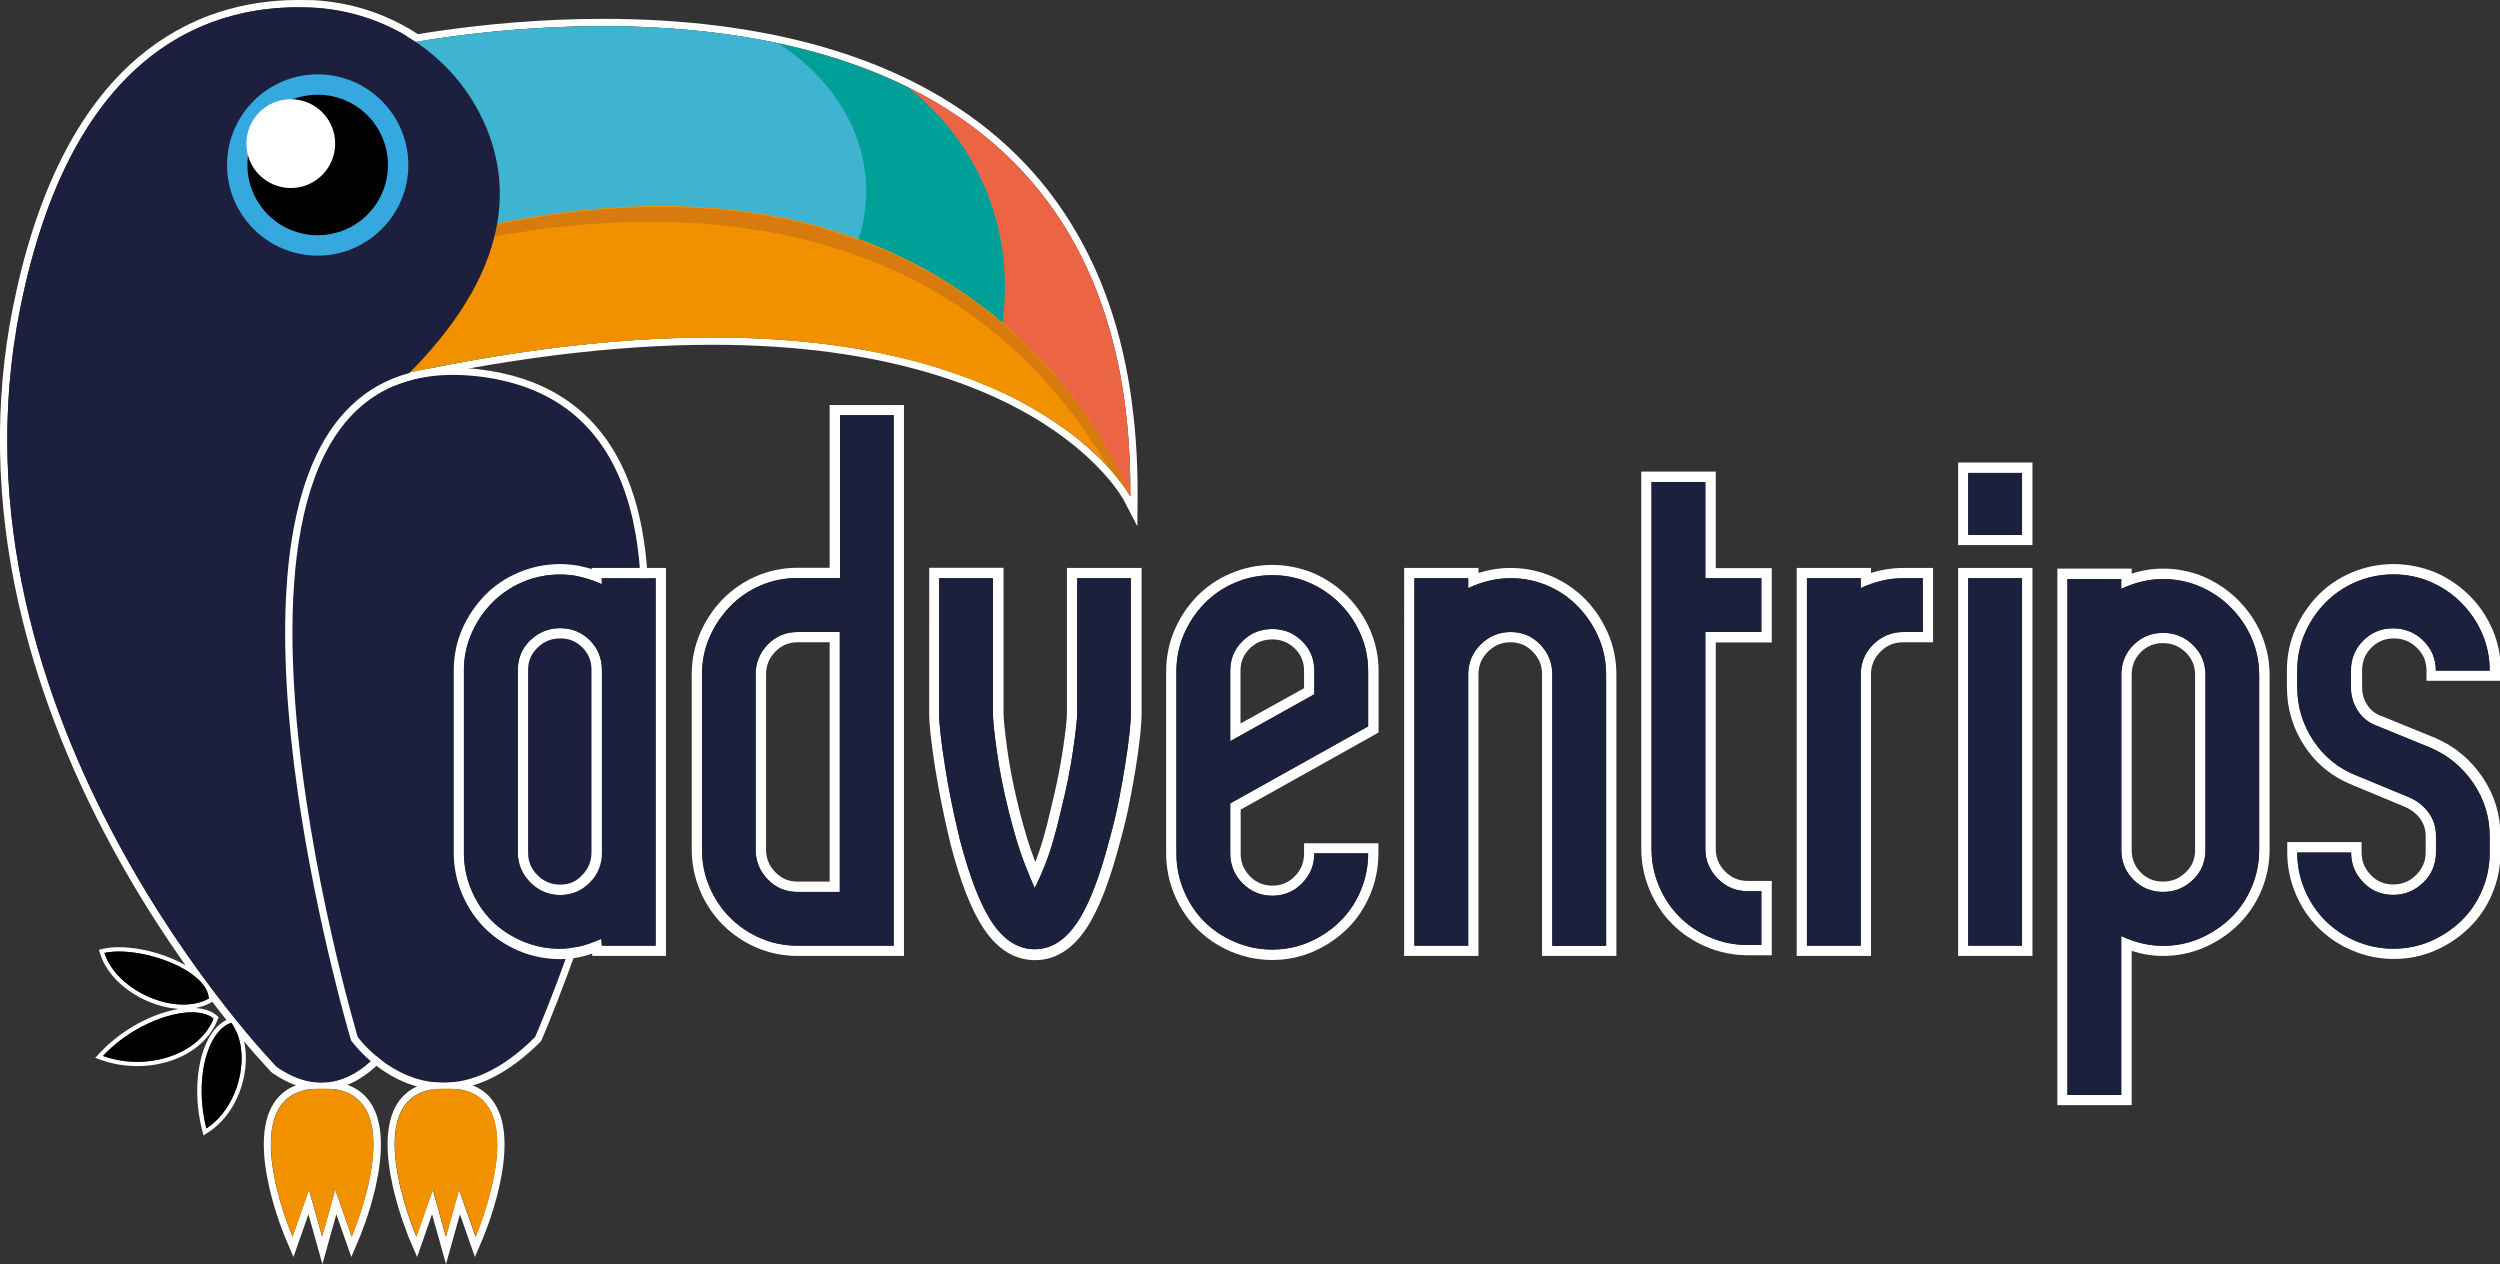 <?xml version="1.0" encoding="utf-8"?>
<!-- Generator: Adobe Illustrator 24.0.2, SVG Export Plug-In . SVG Version: 6.00 Build 0)  -->
<svg version="1.1" id="Capa_1" xmlns="http://www.w3.org/2000/svg" xmlns:xlink="http://www.w3.org/1999/xlink" x="0px" y="0px"
	 viewBox="0 0 1486.5 751.6" style="enable-background:new 0 0 1486.5 751.6;" xml:space="preserve">
<rect x="0" y="0" width="1486.5" height="751.6" fill="#333333" stroke="none"/>
<style type="text/css">
	.st0{fill:#FFFFFF;}
	.st1{fill:#EB6545;}
	.st2{fill:#00A099;}
	.st3{fill:#3FB4D0;}
	.st4{fill:#F29100;}
	.st5{fill:#D77B0F;}
	.st6{fill:#1D1F3E;}
	.st7{fill:#35A8E0;}
	.st8{display:none;}
	.st9{display:inline;fill:#FFFFFF;}
	.st10{fill:#1B203D;}
</style>
<title>Recurso 4</title>
<g>
	<g>
		<path class="st0" d="M266.4,647.2c54.3,0,16.3,88.1,16.3,88.1l-9.8-28l-7.8,28l-7.8-28l-9.8,28c0,0-37.9-88.1,16.3-88.1
			c0.4,0,0.8,0,1.2,0C265.6,647.2,266,647.2,266.4,647.2 M266.4,642.9L266.4,642.9c-0.4,0-0.8,0-1.2,0c-0.4,0-0.8,0-1.2,0
			c-12.6,0-21.8,4.3-27.5,12.9c-16.6,25.3,6.2,79,7.1,81.3l4.4,10.3l3.7-10.5l5.2-14.9l4.1,14.6l4.2,15.1l4.2-15.1l4.1-14.6
			l5.2,14.9l3.7,10.5l4.4-10.3c1-2.3,23.8-56,7.1-81.3C288.3,647.2,279,642.9,266.4,642.9L266.4,642.9z"/>
		<path class="st0" d="M192.8,647.2c54.3,0,16.3,88.1,16.3,88.1l-9.8-28l-7.8,28l-7.8-28l-9.8,28c0,0-37.9-88.1,16.3-88.1
			c0.4,0,0.8,0,1.2,0C192,647.2,192.4,647.2,192.8,647.2 M192.8,642.9L192.8,642.9c-0.4,0-0.8,0-1.2,0c-0.4,0-0.8,0-1.2,0
			c-12.6,0-21.8,4.3-27.5,12.9c-16.6,25.3,6.2,79,7.2,81.3l4.4,10.3l3.7-10.5l5.2-14.9l4.1,14.6l4.2,15.1l4.2-15.1l4.1-14.6
			l5.2,14.9l3.7,10.5l4.4-10.3c1-2.3,23.8-56,7.1-81.3C214.6,647.2,205.4,642.9,192.8,642.9L192.8,642.9z"/>
		<path class="st0" d="M358.6,15.6c132.8,0,315.3,42.9,313.5,279.7c0,0-49-94.7-248.3-94.7c-54.8,0-120.8,7.1-200.4,25.3V29.5
			C223.4,29.5,282.9,15.6,358.6,15.6 M358.6,11.2L358.6,11.2c-75.3,0-135.6,13.9-136.2,14.1l-3.4,0.8v3.4v196.4v5.5l5.3-1.2
			c73.2-16.7,140.2-25.2,199.4-25.2c102,0,163.2,25.4,196.6,46.7c35.8,22.8,47.8,45.5,47.9,45.7l8.1,15.6l0.1-17.6
			c0.3-44.9-6-85.2-18.8-119.8c-11.7-31.6-29-59.1-51.5-81.8c-30.1-30.3-69.8-52.6-118.2-66.3C449.8,16.7,406.3,11.2,358.6,11.2
			L358.6,11.2z"/>
		<path class="st0" d="M70.8,565.8c22,0,52.7,13,53.4,27.9c-4.4,2.5-9.7,3.6-15.2,3.6c-18.9,0-41.3-13.1-46.9-30.7
			C64.8,566.1,67.7,565.8,70.8,565.8 M70.8,563.2L70.8,563.2c-3.4,0-6.5,0.3-9.2,0.9l-2.8,0.6l0.9,2.8c2.8,8.8,9.8,17.1,19.5,23.3
			c9.2,5.8,20.1,9.2,29.8,9.2c6.3,0,11.8-1.3,16.5-3.9l1.4-0.8l-0.1-1.6c-0.4-7.9-7.5-15.6-20.2-21.7
			C95.7,566.5,82,563.2,70.8,563.2L70.8,563.2z"/>
		<path class="st0" d="M114,601.9c5.4,0,9.9,1.2,12.9,3.7c-6.1,15.8-25,25.7-45.3,25.7c-6.8,0-13.7-1.1-20.4-3.5
			C76.6,611.4,98.9,601.9,114,601.9 M114,599.3v2.6V599.3L114,599.3c-17.5,0-40,11-54.7,26.8l-2.7,2.9l3.7,1.3
			c6.8,2.4,13.9,3.6,21.3,3.6c22.2,0,41.3-11,47.7-27.4l0.7-1.7l-1.4-1.2C125.3,600.8,120.2,599.3,114,599.3L114,599.3z"/>
		<path class="st0" d="M137.6,608c12.4,17.5,4.9,50.1-14.9,62.9C115.6,642.7,122.7,613.3,137.6,608 M138.6,604.9l-1.9,0.7
			c-8.1,2.9-14.3,11.6-17.4,24.7c-3,12.4-2.7,27.5,0.8,41.3l0.9,3.5l3.1-2c10.5-6.8,18.4-19.3,21.1-33.6c2.4-12.6,0.4-24.7-5.5-33.1
			L138.6,604.9L138.6,604.9z"/>
		<path class="st0" d="M177.2,4.3c3,0,6,0.1,8.8,0.2c43,2.3,82.1,27,100.7,65.8c17.7,36.8,19.5,90.5-47.5,155.5
			c0,0-124.7,84.6-1.2,381.7c0,0-17.3,36.1-46.9,36.1c-8,0-16.8-2.6-26.5-9.3c0,0-201.6-206.2-152.6-450.9
			C42,33.3,120.8,4.3,177.2,4.3 M177.2,0v4.3V0c-16.3,0-32,2.4-46.7,7.1c-17.7,5.7-34.1,14.9-48.6,27.2
			C46.3,64.7,21.3,114.6,7.7,182.7c-11.3,56.4-10.2,115.4,3.2,175.5c10.7,47.9,29.3,96.6,55.2,144.6c23,42.7,47.7,77,64.3,98.3
			c18.1,23.1,30.5,35.9,31,36.4l0.3,0.3l0.3,0.2c9.7,6.7,19.4,10.1,29,10.1c31.9,0,50.1-37,50.8-38.6l0.8-1.8L242,606
			c-63.1-151.7-59.7-246.1-45.8-298.6c7.8-29.5,19.8-49.1,28.4-60.4c9.3-12.2,16.9-17.5,17-17.5l0.3-0.2l0.3-0.3
			c31.1-30.2,50.2-60.7,56.8-90.6c5.2-24,2.4-47.5-8.3-70c-19-39.7-59-65.9-104.4-68.3C183.2,0.1,180.2,0,177.2,0L177.2,0z"/>
		<path class="st1" d="M223.4,29.5c0,0,451.6-105.9,448.7,265.7c0,0-79.5-153.9-448.7-69.4V29.5z"/>
		<path class="st2" d="M223.4,29.5v196.4c185.2-42.4,297.6-24.8,363.5,3.3c15.5-42.4,14.6-88.3-6.3-128.4
			c-10.2-19.5-24.2-36-40.9-49C407.3-13.6,223.4,29.5,223.4,29.5z"/>
		<path class="st3" d="M223.4,29.5v196.4c99.3-22.7,177.6-28.2,239.1-24.1c32-20.5,52.5-52.4,52.5-88.1c0-35.7-20.5-67.5-52.4-88
			C345.7,0.9,223.4,29.5,223.4,29.5z"/>
		<path class="st4" d="M240.4,222.2c1.7-0.4,3.3-0.7,5-1.1c1.1-0.2,2.2-0.5,3.4-0.7c1.5-0.3,2.9-0.6,4.4-0.9
			c1.3-0.3,2.6-0.5,3.9-0.8c1.4-0.3,2.7-0.5,4-0.8c1.4-0.3,2.8-0.5,4.1-0.8c1.2-0.2,2.5-0.5,3.7-0.7c1.5-0.3,2.9-0.6,4.4-0.8
			c1.1-0.2,2.3-0.4,3.4-0.6c1.5-0.3,3-0.6,4.5-0.8c1.1-0.2,2.2-0.4,3.3-0.6c1.5-0.3,3.1-0.5,4.6-0.8c1.1-0.2,2.1-0.3,3.2-0.5
			c1.5-0.3,3.1-0.5,4.6-0.8c1-0.2,2-0.3,3.1-0.5c1.5-0.2,3.1-0.5,4.6-0.7c1-0.2,2-0.3,3-0.4c1.5-0.2,3.1-0.5,4.6-0.7
			c1-0.1,1.9-0.3,2.9-0.4c1.5-0.2,3-0.4,4.6-0.6c1-0.1,1.9-0.3,2.8-0.4c1.5-0.2,3-0.4,4.5-0.6c0.9-0.1,1.8-0.2,2.8-0.3
			c1.5-0.2,3-0.4,4.5-0.6c0.9-0.1,1.8-0.2,2.7-0.3c1.5-0.2,3-0.3,4.4-0.5c0.9-0.1,1.8-0.2,2.7-0.3c1.5-0.2,2.9-0.3,4.4-0.5
			c0.9-0.1,1.8-0.2,2.6-0.3c1.4-0.1,2.9-0.3,4.3-0.4c0.9-0.1,1.8-0.2,2.6-0.2c1.4-0.1,2.8-0.3,4.2-0.4c0.9-0.1,1.7-0.1,2.6-0.2
			c1.4-0.1,2.8-0.2,4.2-0.3c0.9-0.1,1.7-0.1,2.6-0.2c1.4-0.1,2.8-0.2,4.1-0.3c0.8-0.1,1.7-0.1,2.5-0.2c1.4-0.1,2.7-0.2,4.1-0.3
			c0.8-0.1,1.7-0.1,2.5-0.1c1.3-0.1,2.7-0.2,4-0.2c0.8,0,1.6-0.1,2.5-0.1c1.3-0.1,2.6-0.1,3.9-0.2c0.8,0,1.6-0.1,2.4-0.1
			c1.3-0.1,2.6-0.1,3.9-0.1c0.8,0,1.6,0,2.4-0.1c1.3,0,2.6-0.1,3.8-0.1c0.8,0,1.6,0,2.4-0.1c1.2,0,2.5-0.1,3.7-0.1
			c0.8,0,1.6,0,2.4,0c1.2,0,2.5,0,3.7,0c0.8,0,1.6,0,2.3,0c1.2,0,2.4,0,3.6,0c0.8,0,1.5,0,2.3,0c1.2,0,2.4,0,3.5,0
			c0.8,0,1.5,0,2.3,0c1.2,0,2.3,0,3.5,0.1c0.8,0,1.5,0,2.3,0.1c1.1,0,2.3,0.1,3.4,0.1c0.8,0,1.5,0.1,2.2,0.1c1.1,0,2.2,0.1,3.3,0.1
			c0.7,0,1.5,0.1,2.2,0.1c1.1,0,2.2,0.1,3.3,0.2c0.7,0,1.5,0.1,2.2,0.1c1.1,0.1,2.1,0.1,3.2,0.2c0.7,0,1.5,0.1,2.2,0.1
			c1.1,0.1,2.1,0.1,3.1,0.2c0.7,0.1,1.4,0.1,2.2,0.2c1,0.1,2.1,0.2,3.1,0.2c0.7,0.1,1.4,0.1,2.1,0.2c1,0.1,2,0.2,3,0.3
			c0.7,0.1,1.4,0.1,2.1,0.2c1,0.1,2,0.2,2.9,0.3c0.7,0.1,1.4,0.1,2.1,0.2c1,0.1,1.9,0.2,2.9,0.3c0.7,0.1,1.4,0.2,2.1,0.2
			c1,0.1,1.9,0.2,2.8,0.3c0.7,0.1,1.4,0.2,2.1,0.3c0.9,0.1,1.9,0.2,2.8,0.4c0.7,0.1,1.4,0.2,2,0.3c0.9,0.1,1.8,0.3,2.7,0.4
			c0.7,0.1,1.4,0.2,2,0.3c0.9,0.1,1.8,0.3,2.6,0.4c0.7,0.1,1.3,0.2,2,0.3c0.9,0.1,1.7,0.3,2.6,0.4c0.7,0.1,1.3,0.2,2,0.3
			c0.8,0.1,1.7,0.3,2.5,0.4c0.7,0.1,1.3,0.2,2,0.4c0.8,0.2,1.6,0.3,2.5,0.5c0.7,0.1,1.3,0.3,2,0.4c0.8,0.2,1.6,0.3,2.4,0.5
			c0.6,0.1,1.3,0.3,1.9,0.4c0.8,0.2,1.6,0.3,2.3,0.5c0.6,0.1,1.3,0.3,1.9,0.4c0.8,0.2,1.5,0.3,2.3,0.5c0.6,0.1,1.3,0.3,1.9,0.4
			c0.7,0.2,1.5,0.3,2.2,0.5c0.6,0.1,1.3,0.3,1.9,0.5c0.7,0.2,1.4,0.4,2.2,0.5c0.6,0.2,1.2,0.3,1.9,0.5c0.7,0.2,1.4,0.4,2.1,0.5
			c0.6,0.2,1.2,0.3,1.8,0.5c0.7,0.2,1.4,0.4,2.1,0.6c0.6,0.2,1.2,0.3,1.8,0.5c0.7,0.2,1.3,0.4,2,0.6c0.6,0.2,1.2,0.3,1.8,0.5
			c0.7,0.2,1.3,0.4,2,0.6c0.6,0.2,1.2,0.4,1.8,0.5c0.6,0.2,1.3,0.4,1.9,0.6c0.6,0.2,1.2,0.4,1.8,0.6c0.6,0.2,1.2,0.4,1.8,0.6
			c0.6,0.2,1.2,0.4,1.7,0.6c0.6,0.2,1.2,0.4,1.8,0.6c0.6,0.2,1.2,0.4,1.7,0.6c0.6,0.2,1.2,0.4,1.7,0.6c0.6,0.2,1.1,0.4,1.7,0.6
			c0.6,0.2,1.1,0.4,1.7,0.6c0.6,0.2,1.1,0.4,1.7,0.6c0.6,0.2,1.1,0.4,1.6,0.6c0.6,0.2,1.1,0.4,1.7,0.6c0.5,0.2,1.1,0.4,1.6,0.6
			c0.6,0.2,1.1,0.4,1.7,0.7c0.5,0.2,1,0.4,1.5,0.6c0.5,0.2,1.1,0.4,1.6,0.7c0.5,0.2,1,0.4,1.5,0.6c0.5,0.2,1.1,0.5,1.6,0.7
			c0.5,0.2,1,0.4,1.5,0.6c0.5,0.2,1.1,0.5,1.6,0.7c0.5,0.2,0.9,0.4,1.4,0.6c0.5,0.2,1,0.5,1.6,0.7c0.5,0.2,0.9,0.4,1.4,0.6
			c0.5,0.2,1,0.5,1.5,0.7c0.4,0.2,0.9,0.4,1.3,0.6c0.5,0.2,1,0.5,1.5,0.7c0.4,0.2,0.9,0.4,1.3,0.6c0.5,0.2,1,0.5,1.5,0.7
			c0.4,0.2,0.8,0.4,1.2,0.6c0.5,0.3,1,0.5,1.5,0.8c0.4,0.2,0.8,0.4,1.2,0.6c0.5,0.3,1,0.5,1.5,0.8c0.4,0.2,0.8,0.4,1.1,0.6
			c0.5,0.3,1,0.5,1.4,0.8c0.4,0.2,0.7,0.4,1.1,0.6c0.5,0.3,0.9,0.5,1.4,0.8c0.4,0.2,0.7,0.4,1.1,0.6c0.5,0.3,0.9,0.5,1.4,0.8
			c0.3,0.2,0.7,0.4,1,0.6c0.5,0.3,0.9,0.5,1.4,0.8c0.3,0.2,0.7,0.4,1,0.6c0.4,0.3,0.9,0.5,1.3,0.8c0.3,0.2,0.6,0.4,1,0.6
			c0.4,0.3,0.9,0.5,1.3,0.8c0.3,0.2,0.6,0.4,0.9,0.6c0.4,0.3,0.9,0.5,1.3,0.8c0.3,0.2,0.6,0.4,0.9,0.6c0.4,0.3,0.8,0.6,1.3,0.8
			c0.3,0.2,0.6,0.4,0.9,0.6c0.4,0.3,0.8,0.6,1.2,0.8c0.3,0.2,0.5,0.4,0.8,0.6c0.4,0.3,0.8,0.6,1.2,0.8c0.3,0.2,0.5,0.4,0.8,0.6
			c0.4,0.3,0.8,0.6,1.2,0.8c0.3,0.2,0.5,0.4,0.8,0.6c0.4,0.3,0.8,0.6,1.2,0.8c0.3,0.2,0.5,0.4,0.7,0.5c0.4,0.3,0.8,0.6,1.1,0.8
			c0.2,0.2,0.5,0.4,0.7,0.5c0.4,0.3,0.7,0.6,1.1,0.8c0.2,0.2,0.5,0.4,0.7,0.5c0.4,0.3,0.7,0.6,1.1,0.8c0.2,0.2,0.4,0.3,0.7,0.5
			c0.4,0.3,0.7,0.6,1.1,0.8c0.2,0.2,0.4,0.3,0.6,0.5c0.3,0.3,0.7,0.6,1,0.8c0.2,0.2,0.4,0.4,0.6,0.5c0.3,0.3,0.6,0.5,1,0.8
			c0.2,0.2,0.4,0.4,0.6,0.5c0.3,0.3,0.6,0.5,0.9,0.8c0.2,0.2,0.4,0.4,0.6,0.5c0.3,0.3,0.6,0.5,0.9,0.8c0.2,0.2,0.4,0.4,0.6,0.5
			c0.3,0.3,0.6,0.5,0.9,0.8c0.2,0.2,0.4,0.4,0.6,0.5c0.3,0.2,0.5,0.5,0.8,0.7c0.2,0.2,0.4,0.4,0.6,0.6c0.3,0.2,0.5,0.5,0.7,0.7
			c0.2,0.2,0.4,0.4,0.6,0.6c0.2,0.2,0.5,0.5,0.7,0.7c0.2,0.2,0.4,0.4,0.6,0.6c0.2,0.2,0.4,0.4,0.7,0.6c0.2,0.2,0.4,0.4,0.6,0.6
			c0.2,0.2,0.4,0.4,0.6,0.6c0.2,0.2,0.4,0.4,0.6,0.6c0.2,0.2,0.4,0.4,0.5,0.5c0.2,0.2,0.4,0.5,0.6,0.7c0.2,0.2,0.3,0.3,0.5,0.5
			c0.2,0.3,0.5,0.5,0.7,0.7c0.1,0.1,0.2,0.3,0.4,0.4c0.3,0.3,0.5,0.6,0.8,0.8c0.1,0.1,0.2,0.2,0.3,0.3c0.3,0.3,0.6,0.6,0.8,0.9
			c0,0,0.1,0.1,0.1,0.1c0.3,0.4,0.6,0.7,0.9,1.1c0,0,0,0,0,0c7.6,8.8,10.7,14.7,10.7,14.7s-1.7-4.6-5.4-12.4c0-0.1-0.1-0.1-0.1-0.2
			c-0.2-0.4-0.4-0.8-0.6-1.2c-0.1-0.1-0.1-0.3-0.2-0.4c-0.2-0.4-0.4-0.8-0.6-1.1c-0.1-0.2-0.2-0.3-0.2-0.5c-0.2-0.4-0.4-0.7-0.6-1.1
			c-0.1-0.2-0.2-0.4-0.3-0.6c-0.2-0.4-0.4-0.7-0.6-1.1c-0.1-0.2-0.2-0.4-0.3-0.6c-0.2-0.4-0.4-0.7-0.6-1.1c-0.1-0.2-0.2-0.4-0.3-0.6
			c-0.2-0.4-0.4-0.8-0.6-1.2c-0.1-0.2-0.2-0.4-0.3-0.6c-0.2-0.4-0.5-0.9-0.7-1.3c-0.1-0.2-0.2-0.4-0.3-0.6c-0.3-0.6-0.6-1.1-0.9-1.7
			c0-0.1-0.1-0.1-0.1-0.2c-0.7-1.3-1.5-2.7-2.3-4c-0.1-0.1-0.2-0.3-0.3-0.4c-0.3-0.5-0.6-1.1-1-1.6c-0.1-0.2-0.2-0.4-0.3-0.6
			c-0.3-0.5-0.6-1-0.9-1.6c-0.1-0.2-0.3-0.4-0.4-0.6c-0.3-0.5-0.6-1-1-1.6c-0.1-0.2-0.3-0.4-0.4-0.6c-0.3-0.5-0.7-1.1-1-1.6
			c-0.1-0.2-0.2-0.4-0.4-0.6c-0.4-0.6-0.8-1.2-1.1-1.8c-0.1-0.2-0.2-0.3-0.3-0.5c-0.4-0.6-0.9-1.3-1.3-2c-0.1-0.1-0.1-0.2-0.2-0.3
			c-0.5-0.8-1-1.5-1.6-2.3c0,0,0,0,0,0v0c-46.7-68.3-166.2-178.9-423.4-96v39.2c0,0,0,0,0,0v34.1c5.1-1.2,10.1-2.3,15.1-3.4
			C239.2,222.4,239.8,222.3,240.4,222.2z"/>
		<path class="st5" d="M223.4,152.6v5.8c66-21.4,315.2-85.5,435.4,119.3c9.2,10,13,17,13.3,17.6C670.9,292,578.1,38.4,223.4,152.6z"
			/>
		<path class="st6" d="M164.6,634.4c0,0-201.6-206.2-152.6-450.9C43.6,25.3,129.4,1.6,186,4.6c43,2.3,82.1,27,100.7,65.8
			c17.7,36.8,19.5,90.5-47.5,155.5c0,0-124.7,84.6-1.2,381.7C238,607.6,210,665.9,164.6,634.4z"/>
		<path class="st6" d="M318.2,616.6c0,0,162.3-369.7-33.7-392.8s-71.8,392.8-71.8,392.8S257,677.8,318.2,616.6z"/>
		<g>
			<g>
				<circle cx="188.9" cy="98.1" r="41.8"/>
				<path class="st7" d="M188.9,56.3c23.1,0,41.8,18.7,41.8,41.8s-18.7,41.8-41.8,41.8c-23.1,0-41.8-18.7-41.8-41.8
					S165.9,56.3,188.9,56.3 M188.9,44.2c-29.7,0-53.9,24.2-53.9,53.9s24.2,53.9,53.9,53.9s53.9-24.2,53.9-53.9
					S218.7,44.2,188.9,44.2L188.9,44.2z"/>
			</g>
			<g class="st8">
				<circle class="st9" cx="173.6" cy="82.1" r="32.4"/>
			</g>
			<circle class="st0" cx="172.9" cy="85.4" r="26.4"/>
		</g>
		<path class="st0" d="M269.3,222.9c4.8,0,9.9,0.3,15.2,0.9c195.9,23.1,33.7,392.8,33.7,392.8c-20.4,20.4-38.9,27.2-54.5,27.2
			c-31.3,0-51-27.2-51-27.2S95.1,222.9,269.3,222.9 M269.3,218.6c-30,0-53.6,11.3-70.3,33.7c-16.4,22.1-26.1,55.2-28.7,98.4
			c-2.1,34.2,0.2,74.8,6.8,120.8c11.2,78.1,31.2,145.7,31.4,146.3l0.2,0.7l0.4,0.6c0.9,1.2,21.4,29,54.4,29
			c19.3,0,38.7-9.6,57.6-28.4l0.6-0.6l0.3-0.7c0.3-0.6,26.6-60.9,45.1-133.3c10.9-42.6,17-81.1,18.2-114.4c1.5-42-5-75.9-19.2-100.7
			c-16.6-29.1-43.9-46-81.2-50.4C279.6,219,274.3,218.6,269.3,218.6L269.3,218.6z"/>
		<path d="M124.2,593.7c-19.6,10.9-54.9-4.4-62.1-27.1C83.6,562.1,123.5,576.7,124.2,593.7z"/>
		<path d="M61.3,627.9c20.9-22.4,54.4-31.8,65.7-22.2C118.7,626.7,87.9,637.4,61.3,627.9z"/>
		<path d="M122.7,671c-7.2-28.3,0-57.7,14.9-62.9C150,625.5,142.5,658.2,122.7,671z"/>
		<path class="st4" d="M247.7,735.4l9.8-28l7.8,28l7.8-28l9.8,28c0,0,38.5-89.5-17.6-88.1C209.1,645.9,247.7,735.4,247.7,735.4z"/>
		<path class="st4" d="M174,735.4l9.8-28l7.8,28l7.8-28l9.8,28c0,0,38.5-89.5-17.6-88.1C135.5,645.9,174,735.4,174,735.4z"/>
	</g>
	<g>
		<path class="st0" d="M333.1,341.6c4.5,0,8.8,0.5,12.8,1.6c4.1,1,8,2.4,11.9,4.2v-3.5h32v54.9V507v55.3h-32l-0.3-4.1
			c-3.9,1.8-7.9,3.2-11.9,4.3c-4,1-8.3,1.6-12.8,1.6c-7.8,0-15.2-1.5-22.2-4.5c-7-3-13.1-7-18.2-12.1c-5.1-5.1-9.1-11.2-12.1-18.2
			c-3-7-4.5-14.5-4.5-22.3V398.7c0-7.8,1.5-15.1,4.5-22c3-6.9,7.1-13,12.2-18.2c5.1-5.2,11.2-9.4,18.2-12.4
			C317.9,343.1,325.3,341.6,333.1,341.6 M333.1,532.2c6.9,0,12.8-2.5,17.6-7.4c4.8-5,7.2-10.9,7.2-17.8V398.3
			c0-6.9-2.4-12.8-7.2-17.6c-4.8-4.8-10.7-7.2-17.6-7.2c-6.9,0-12.8,2.4-17.8,7.2c-5,4.8-7.4,10.7-7.4,17.6v108.6
			c0,6.9,2.5,12.8,7.4,17.8C320.3,529.7,326.2,532.2,333.1,532.2 M333.1,335.4c-8.6,0-16.9,1.7-24.7,5c-7.8,3.3-14.6,7.9-20.2,13.7
			c-5.6,5.8-10.1,12.5-13.4,20c-3.3,7.6-5,15.9-5,24.5V507c0,8.6,1.7,16.9,5,24.7c3.3,7.7,7.8,14.5,13.4,20.1
			c5.6,5.6,12.4,10.2,20.1,13.5c7.8,3.3,16.1,5,24.6,5c5,0,9.8-0.6,14.3-1.8c1.6-0.4,3.3-0.9,4.9-1.5l0.1,1.4h5.7h32h6.1v-6.1V507
			V398.7v-54.9v-6.1h-6.1h-32h-6.1v0.7c-1.4-0.5-2.8-0.9-4.3-1.2C343,336,338.1,335.4,333.1,335.4L333.1,335.4z M333.1,526
			c-5.3,0-9.7-1.8-13.5-5.6c-3.8-3.8-5.6-8.2-5.6-13.5V398.3c0-5.2,1.8-9.5,5.6-13.2c3.8-3.7,8.2-5.5,13.5-5.5
			c5.3,0,9.6,1.8,13.2,5.4c3.6,3.6,5.4,8,5.4,13.2v108.6c0,5.3-1.8,9.7-5.5,13.5C342.7,524.2,338.4,526,333.1,526L333.1,526z"/>
		<path class="st0" d="M531.4,246.9v315.4h-57.2c-7.8,0-15.2-1.5-22.1-4.5c-6.9-3-12.9-7.1-18-12.2c-5.1-5.1-9.2-11.2-12.2-18.2
			c-3-7.1-4.5-14.5-4.5-22.3V401c0-7.8,1.5-15.2,4.5-22.1c3-6.9,7.1-13,12.2-18.3c5.1-5.3,11.1-9.4,18-12.4c6.9-3,14.3-4.5,22.1-4.5
			h17.6h7.7v-96.9H531.4 M474.2,530.4h25.2V375.8h-7.7h-17.6c-6.9,0-12.8,2.5-17.6,7.4c-4.8,5-7.2,10.9-7.2,17.8v104.1
			c0,6.9,2.4,12.8,7.2,17.8C461.4,527.9,467.3,530.4,474.2,530.4 M537.5,240.8h-6.1h-32h-6.1v6.1v90.7h-1.5h-17.6
			c-8.6,0-16.9,1.7-24.5,5c-7.6,3.3-14.3,7.9-20,13.7c-5.6,5.8-10.1,12.5-13.4,20.1c-3.3,7.7-5,15.9-5,24.5v104.1
			c0,8.6,1.7,16.9,5,24.7c3.3,7.8,7.8,14.5,13.5,20.2c5.6,5.6,12.3,10.2,19.9,13.5c7.6,3.3,15.9,5,24.5,5h57.2h6.1v-6.1V246.9V240.8
			L537.5,240.8z M474.2,524.2c-5.2,0-9.5-1.8-13.2-5.6c-3.7-3.8-5.5-8.2-5.5-13.5V401c0-5.3,1.8-9.7,5.5-13.5
			c3.6-3.7,7.9-5.6,13.2-5.6h17.6h1.5v142.3H474.2L474.2,524.2z"/>
		<path class="st0" d="M672.4,343.8V424c0,3.3-0.3,7.6-0.9,12.8c-0.6,5.3-1.4,11.3-2.5,18c-1.1,6.8-2.3,13.9-3.8,21.4
			c-1.5,7.5-3.3,15-5.4,22.5c-6,23.1-12.5,39.9-19.6,50.2c-7.1,10.4-15.4,15.5-25,15.5c-9.6,0-18-5.2-25-15.5
			c-7.1-10.4-13.6-27.1-19.6-50.2c-1.8-7.5-3.5-15-5-22.5c-1.5-7.5-2.8-14.6-3.8-21.4c-1.1-6.8-1.9-12.8-2.5-18
			c-0.6-5.3-0.9-9.5-0.9-12.8v-80.2h32V424c0,3.9,0.7,11.4,2.3,22.5c1.5,11.1,3.9,23.3,7.2,36.5c3.3,12.9,6.3,22.8,9,29.7
			c2.7,6.9,4.8,12,6.3,15.3c1.8-3.3,4.1-8.4,6.8-15.3c2.7-6.9,5.6-16.8,8.6-29.7c3.3-13.2,5.8-25.4,7.4-36.5
			c1.6-11.1,2.5-18.6,2.5-22.5v-80.2H672.4 M678.6,337.7h-6.1h-32h-6.1v6.1V424c0,3.6-0.8,10.8-2.4,21.6c-1.6,10.9-4.1,23-7.3,35.9
			l0,0l0,0c-2.9,12.6-5.7,22.3-8.3,28.9c-0.3,0.7-0.5,1.4-0.8,2.1c-0.3-0.7-0.5-1.4-0.8-2.1c-2.6-6.7-5.6-16.4-8.8-29
			c-3.2-12.9-5.6-24.9-7.1-35.8c-1.8-13.4-2.2-19.2-2.2-21.7v-80.2v-6.1h-6.1h-32h-6.1v6.1V424c0,3.6,0.3,8.1,0.9,13.5
			c0.6,5.4,1.5,11.5,2.5,18.3c1.1,6.9,2.4,14.2,3.9,21.7c1.5,7.5,3.2,15.1,5,22.8l0,0.1l0,0.1c6.2,24,12.9,41.1,20.5,52.2
			c8.2,12.1,18.4,18.2,30.1,18.2c11.7,0,21.8-6.1,30.1-18.2c7.5-11,14.2-28.1,20.5-52.1c2.1-7.6,4-15.3,5.5-22.9
			c1.5-7.5,2.8-14.8,3.9-21.7c1.1-6.8,1.9-12.9,2.5-18.3c0.6-5.6,0.9-10,0.9-13.5v-80.2V337.7L678.6,337.7z"/>
		<path class="st0" d="M756.5,342c7.8,0,15.1,1.5,22,4.5c6.9,3,12.9,7.1,18.2,12.4c5.2,5.2,9.3,11.3,12.3,18.2
			c3,6.9,4.5,14.2,4.5,22v32.8l-82,45.8v29.7c0,6.9,2.4,12.8,7.3,17.8c4.9,4.9,10.8,7.4,17.7,7.4c7,0,12.9-2.5,17.7-7.4
			c4.9-5,7.3-10.9,7.3-17.8h32c0,7.8-1.5,15.2-4.5,22.3c-3,7.1-7.1,13.1-12.3,18.2c-5.2,5.1-11.3,9.2-18.2,12.2
			c-6.9,3-14.2,4.5-22,4.5c-7.8,0-15.2-1.5-22.2-4.5c-7-3-13.1-7-18.2-12.1s-9.1-11.2-12.1-18.2c-3-7-4.5-14.5-4.5-22.3V399.1
			c0-7.8,1.5-15.1,4.5-22c3-6.9,7-13,12.1-18.2c5.1-5.2,11.1-9.4,18.2-12.4C741.3,343.5,748.7,342,756.5,342 M731.5,440.7l50-27.9
			v-14c0-6.9-2.4-12.8-7.3-17.6c-4.9-4.8-10.8-7.2-17.7-7.2c-7,0-12.9,2.4-17.7,7.2c-4.9,4.8-7.3,10.7-7.3,17.6V440.7 M756.5,335.9
			c-8.6,0-16.9,1.7-24.6,5c-7.8,3.3-14.6,7.9-20.2,13.7c-5.6,5.8-10.1,12.5-13.3,20c-3.3,7.6-5,15.9-5,24.5v108.4
			c0,8.6,1.7,16.9,5,24.7c3.3,7.7,7.8,14.5,13.4,20.1c5.6,5.6,12.4,10.2,20.1,13.5c7.8,3.3,16.1,5,24.6,5c8.6,0,16.8-1.7,24.4-5
			c7.5-3.3,14.3-7.8,20-13.4c5.8-5.6,10.4-12.5,13.7-20.2c3.3-7.8,5-16.1,5-24.7v-6.1h-6.1h-32h-6.1v6.1c0,5.3-1.8,9.7-5.5,13.5
			c-3.7,3.8-8,5.6-13.3,5.6c-5.3,0-9.7-1.8-13.4-5.6c-3.7-3.8-5.5-8.2-5.5-13.5v-26.1l78.9-44.1l3.1-1.8v-3.6v-32.8
			c0-8.6-1.7-16.8-5-24.5c-3.3-7.6-7.9-14.3-13.6-20.1c-5.8-5.8-12.5-10.4-20.1-13.7C773.3,337.6,765,335.9,756.5,335.9L756.5,335.9
			z M737.6,430.2v-31.4c0-5.3,1.8-9.6,5.5-13.2c3.7-3.7,8.1-5.4,13.4-5.4c5.3,0,9.7,1.8,13.4,5.4c3.7,3.6,5.5,8,5.5,13.2v10.4
			L737.6,430.2L737.6,430.2z"/>
		<path class="st0" d="M898.2,343.8c7.8,0,15.2,1.5,22.1,4.5c6.9,3,12.9,7.1,18,12.4c5.1,5.3,9.2,11.3,12.2,18.3
			c3,6.9,4.5,14.3,4.5,22.1v161.3h-32V401c0-6.9-2.4-12.8-7.2-17.8c-4.8-5-10.7-7.4-17.6-7.4c-6.9,0-12.8,2.5-17.8,7.4
			c-5,5-7.4,10.9-7.4,17.8v103.6v57.7h-32v-57.7V401v-57.2h32v5.9C881.3,345.8,889.8,343.8,898.2,343.8 M898.2,337.7
			c-6.3,0-12.7,1-19.1,3v-3h-6.1h-32h-6.1v6.1V401v103.6v57.7v6.1h6.1h32h6.1v-6.1v-57.7V401c0-5.3,1.8-9.7,5.6-13.5
			c3.8-3.8,8.2-5.6,13.5-5.6c5.2,0,9.5,1.8,13.2,5.6c3.7,3.8,5.5,8.2,5.5,13.5v161.3v6.1h6.1h32h6.1v-6.1V401c0-8.6-1.7-16.9-5-24.5
			c-3.3-7.6-7.8-14.3-13.4-20.1c-5.7-5.8-12.4-10.4-20-13.7C915,339.4,906.8,337.7,898.2,337.7L898.2,337.7z"/>
		<path class="st0" d="M1014,286.6v57.2h33.3v32H1014v128.9c0,6.9,2.5,12.8,7.4,17.8c5,5,10.9,7.4,17.8,7.4h8.1v32h-8.1
			c-7.8,0-15.2-1.5-22.3-4.5c-7.1-3-13.1-7.1-18.2-12.2c-5.1-5.1-9.2-11.2-12.2-18.2c-3-7.1-4.5-14.5-4.5-22.3V286.6H1014
			 M1020.1,280.4h-6.1h-32h-6.1v6.1v218.1c0,8.6,1.7,16.9,5,24.7c3.3,7.8,7.8,14.5,13.5,20.2c5.6,5.6,12.4,10.2,20.2,13.5
			c7.8,3.3,16.1,5,24.7,5h8.1h6.1v-6.1v-32v-6.1h-6.1h-8.1c-5.3,0-9.7-1.8-13.5-5.6c-3.8-3.8-5.6-8.2-5.6-13.5V382h27.2h6.1v-6.1
			v-32v-6.1h-6.1h-27.2v-51.1V280.4L1020.1,280.4z"/>
		<path class="st0" d="M1143.3,343.8v32h-11.7c-6.9,0-12.8,2.5-17.8,7.4c-5,5-7.4,10.9-7.4,17.8v103.6v57.7h-32v-57.7V401v-57.2h32
			v5.9c8.4-3.9,16.8-5.9,25.2-5.9H1143.3 M1149.4,337.7h-6.1h-11.7c-6.3,0-12.7,1-19.1,3v-3h-6.1h-32h-6.1v6.1V401v103.6v57.7v6.1
			h6.1h32h6.1v-6.1v-57.7V401c0-5.3,1.8-9.7,5.6-13.5c3.8-3.8,8.2-5.6,13.5-5.6h11.7h6.1v-6.1v-32V337.7L1149.4,337.7z"/>
		<path class="st0" d="M1202.3,281.2v36.9h-32v-36.9H1202.3 M1202.3,343.8v218.5h-32V343.8H1202.3 M1208.5,275h-6.1h-32h-6.1v6.1
			v36.9v6.1h6.1h32h6.1v-6.1v-36.9V275L1208.5,275z M1208.5,337.7h-6.1h-32h-6.1v6.1v218.5v6.1h6.1h32h6.1v-6.1V343.8V337.7
			L1208.5,337.7z"/>
		<path class="st0" d="M1286.1,344.3c7.8,0,15.2,1.5,22.1,4.5c6.9,3,13,7.1,18.2,12.4c5.3,5.3,9.4,11.3,12.4,18.2
			c3,6.9,4.5,14.2,4.5,22v103.9c0,7.8-1.5,15.2-4.5,22.3c-3,7-7.1,13.1-12.4,18.2c-5.3,5.1-11.3,9.1-18.2,12.1
			c-6.9,3-14.3,4.5-22.1,4.5c-8.1,0-16.4-1.9-24.8-5.8v94.5h-32V505.3V401.4v-57.1h32v5.8C1269.7,346.2,1278,344.3,1286.1,344.3
			 M1286.1,530.4c6.9,0,12.8-2.4,17.8-7.2c5-4.8,7.4-10.7,7.4-17.6V401.1c0-6.9-2.5-12.8-7.4-17.6c-5-4.8-10.9-7.2-17.8-7.2
			c-6.9,0-12.8,2.4-17.6,7.2c-4.8,4.8-7.2,10.7-7.2,17.6v104.4c0,6.9,2.4,12.8,7.2,17.6C1273.4,528,1279.2,530.4,1286.1,530.4
			 M1286.1,338.1c-6.1,0-12.4,1-18.6,3v-3h-6.1h-32h-6.1v6.1v57.1v103.9v145.8v6.1h6.1h32h6.1v-6.1v-85.6c6.3,2,12.5,3,18.6,3
			c8.6,0,16.9-1.7,24.5-5c7.6-3.3,14.3-7.8,20.1-13.4c5.8-5.7,10.5-12.5,13.8-20.2c3.3-7.8,5-16.1,5-24.7V401.4
			c0-8.6-1.7-16.8-5-24.5c-3.3-7.6-7.9-14.3-13.7-20.1c-5.8-5.8-12.6-10.4-20.1-13.7C1303,339.8,1294.7,338.1,1286.1,338.1
			L1286.1,338.1z M1286.1,524.2c-5.3,0-9.6-1.8-13.2-5.4c-3.6-3.7-5.4-8-5.4-13.3V401.1c0-5.3,1.8-9.6,5.4-13.3
			c3.6-3.7,8-5.4,13.2-5.4c5.3,0,9.7,1.8,13.5,5.5c3.7,3.6,5.6,8,5.6,13.2v104.4c0,5.3-1.8,9.6-5.6,13.2
			C1295.8,522.4,1291.4,524.2,1286.1,524.2L1286.1,524.2z"/>
		<path class="st0" d="M1423.1,341.6c7.8,0,15.2,1.5,22.1,4.5c6.9,3,13,7.1,18.2,12.4c5.3,5.3,9.4,11.3,12.4,18.2
			c3,6.9,4.5,14.3,4.5,22.1h-32c0-7-2.5-13-7.5-17.9c-5-4.9-11-7.3-18-7.3c-7,0-12.9,2.5-17.7,7.3c-4.9,4.9-7.3,10.9-7.3,17.9v9.9
			c0,5.1,1.4,9.7,4.1,13.9c2.7,4.2,6.5,7.2,11.4,9l31.8,13c10.5,4.5,19,11.5,25.5,21.1c6.5,9.6,9.7,20.1,9.7,31.5v9.9
			c0,7.8-1.5,15.2-4.5,22.2c-3,7-7.1,13.1-12.4,18.2c-5.3,5.1-11.3,9.1-18.2,12.1c-6.9,3-14.3,4.5-22.1,4.5
			c-7.8,0-15.2-1.5-22.3-4.5c-7.1-3-13.1-7.1-18.2-12.2c-5.1-5.1-9.2-11.2-12.2-18.2c-3-7.1-4.5-14.5-4.5-22.3h32
			c0,6.9,2.4,12.8,7.3,17.8c4.8,5,10.8,7.4,17.7,7.4c7,0,13-2.5,18-7.4c5-4.9,7.5-10.9,7.5-17.8v-9.9c0-5.1-1.4-9.7-4.3-13.7
			c-2.9-4-6.8-7.1-11.6-9.2l-31.4-13c-10.7-4.2-19.2-11.1-25.6-20.7c-6.4-9.6-9.6-20.2-9.6-31.9v-9.9c0-7.8,1.5-15.1,4.5-22
			c3-6.9,7.1-13,12.2-18.2c5.1-5.2,11.2-9.4,18.2-12.4C1407.9,343.1,1415.3,341.6,1423.1,341.6 M1423.1,335.4
			c-8.6,0-16.9,1.7-24.7,5c-7.8,3.3-14.6,7.9-20.2,13.7c-5.6,5.8-10.1,12.5-13.4,20c-3.3,7.6-5,15.9-5,24.5v9.9
			c0,12.9,3.6,24.8,10.6,35.3c7,10.6,16.6,18.3,28.4,23l31.3,13c3.8,1.7,6.8,4,9,7.1c2.1,3,3.2,6.3,3.2,10.1v9.9
			c0,5.2-1.9,9.6-5.7,13.4c-3.8,3.8-8.3,5.6-13.6,5.6c-5.3,0-9.7-1.8-13.3-5.6c-3.7-3.8-5.5-8.2-5.5-13.5v-6.1h-6.1h-32h-6.1v6.1
			c0,8.6,1.7,16.9,5,24.7c3.3,7.8,7.8,14.5,13.5,20.2c5.6,5.6,12.4,10.2,20.2,13.5c7.8,3.3,16.1,5,24.7,5c8.6,0,16.9-1.7,24.5-5
			c7.6-3.3,14.3-7.8,20.1-13.4c5.8-5.6,10.5-12.4,13.8-20.2c3.3-7.8,5-16.1,5-24.7v-9.9c0-12.6-3.6-24.3-10.7-34.9
			c-7.1-10.5-16.6-18.4-28.1-23.3l0,0l0,0l-31.8-13l-0.1,0l-0.1,0c-3.6-1.3-6.4-3.5-8.4-6.6c-2.1-3.2-3.1-6.7-3.1-10.6v-9.9
			c0-5.4,1.8-9.8,5.5-13.6c3.7-3.7,8.1-5.5,13.4-5.5c5.3,0,9.8,1.8,13.7,5.6c3.8,3.7,5.7,8.1,5.7,13.5v6.1h6.1h32h6.1v-6.1
			c0-8.6-1.7-16.9-5-24.5c-3.3-7.6-7.9-14.4-13.7-20.1c-5.8-5.8-12.6-10.4-20.1-13.7C1440,337.1,1431.7,335.4,1423.1,335.4
			L1423.1,335.4z"/>
	</g>
	<g>
		<path class="st10" d="M357.9,343.8h32v54.9V507v55.3h-32l-0.3-4.1c-3.9,1.8-7.9,3.2-11.9,4.3c-4,1-8.3,1.6-12.8,1.6
			c-7.8,0-15.2-1.5-22.2-4.5c-7-3-13.1-7-18.2-12.1c-5.1-5.1-9.1-11.2-12.1-18.2c-3-7-4.5-14.5-4.5-22.3V398.7
			c0-7.8,1.5-15.1,4.5-22c3-6.9,7.1-13,12.2-18.2c5.1-5.2,11.2-9.4,18.2-12.4c7.1-3,14.5-4.5,22.3-4.5c4.5,0,8.8,0.5,12.8,1.6
			c4.1,1,8,2.4,11.9,4.2V343.8z M333.1,532.2c6.9,0,12.8-2.5,17.6-7.4c4.8-5,7.2-10.9,7.2-17.8V398.3c0-6.9-2.4-12.8-7.2-17.6
			c-4.8-4.8-10.7-7.2-17.6-7.2c-6.9,0-12.8,2.4-17.8,7.2c-5,4.8-7.4,10.7-7.4,17.6v108.6c0,6.9,2.5,12.8,7.4,17.8
			C320.3,529.7,326.2,532.2,333.1,532.2z"/>
		<path class="st10" d="M499.4,246.9h32v315.4h-57.2c-7.8,0-15.2-1.5-22.1-4.5c-6.9-3-12.9-7.1-18-12.2c-5.1-5.1-9.2-11.2-12.2-18.2
			c-3-7.1-4.5-14.5-4.5-22.3V401c0-7.8,1.5-15.2,4.5-22.1c3-6.9,7.1-13,12.2-18.3c5.1-5.3,11.1-9.4,18-12.4c6.9-3,14.3-4.5,22.1-4.5
			h17.6h7.7V246.9z M499.4,375.8h-7.7h-17.6c-6.9,0-12.8,2.5-17.6,7.4c-4.8,5-7.2,10.9-7.2,17.8v104.1c0,6.9,2.4,12.8,7.2,17.8
			c4.8,5,10.7,7.4,17.6,7.4h25.2V375.8z"/>
		<path class="st10" d="M640.4,343.8h32V424c0,3.3-0.3,7.6-0.9,12.8c-0.6,5.3-1.4,11.3-2.5,18c-1.1,6.8-2.3,13.9-3.8,21.4
			c-1.5,7.5-3.3,15-5.4,22.5c-6,23.1-12.5,39.9-19.6,50.2c-7.1,10.4-15.4,15.5-25,15.5c-9.6,0-18-5.2-25-15.5
			c-7.1-10.4-13.6-27.1-19.6-50.2c-1.8-7.5-3.5-15-5-22.5c-1.5-7.5-2.8-14.6-3.8-21.4c-1.1-6.8-1.9-12.8-2.5-18
			c-0.6-5.3-0.9-9.5-0.9-12.8v-80.2h32V424c0,3.9,0.7,11.4,2.3,22.5c1.5,11.1,3.9,23.3,7.2,36.5c3.3,12.9,6.3,22.8,9,29.7
			c2.7,6.9,4.8,12,6.3,15.3c1.8-3.3,4.1-8.4,6.8-15.3c2.7-6.9,5.6-16.8,8.6-29.7c3.3-13.2,5.8-25.4,7.4-36.5
			c1.6-11.1,2.5-18.6,2.5-22.5V343.8z"/>
		<path class="st10" d="M813.5,507.4c0,7.8-1.5,15.2-4.5,22.3c-3,7.1-7.1,13.1-12.3,18.2c-5.2,5.1-11.3,9.2-18.2,12.2
			c-6.9,3-14.2,4.5-22,4.5c-7.8,0-15.2-1.5-22.2-4.5c-7-3-13.1-7-18.2-12.1s-9.1-11.2-12.1-18.2c-3-7-4.5-14.5-4.5-22.3V399.1
			c0-7.8,1.5-15.1,4.5-22c3-6.9,7-13,12.1-18.2c5.1-5.2,11.1-9.4,18.2-12.4c7-3,14.4-4.5,22.2-4.5c7.8,0,15.1,1.5,22,4.5
			c6.9,3,12.9,7.1,18.2,12.4c5.2,5.2,9.3,11.3,12.3,18.2c3,6.9,4.5,14.2,4.5,22v32.8l-82,45.8v29.7c0,6.9,2.4,12.8,7.3,17.8
			c4.9,4.9,10.8,7.4,17.7,7.4c7,0,12.9-2.5,17.7-7.4c4.9-5,7.3-10.9,7.3-17.8H813.5z M731.5,440.7l50-27.9v-14
			c0-6.9-2.4-12.8-7.3-17.6c-4.9-4.8-10.8-7.2-17.7-7.2c-7,0-12.9,2.4-17.7,7.2c-4.9,4.8-7.3,10.7-7.3,17.6V440.7z"/>
		<path class="st10" d="M898.2,343.8c7.8,0,15.2,1.5,22.1,4.5c6.9,3,12.9,7.1,18,12.4c5.1,5.3,9.2,11.3,12.2,18.3
			c3,6.9,4.5,14.3,4.5,22.1v161.3h-32V401c0-6.9-2.4-12.8-7.2-17.8c-4.8-5-10.7-7.4-17.6-7.4c-6.9,0-12.8,2.5-17.8,7.4
			c-5,5-7.4,10.9-7.4,17.8v103.6v57.7h-32v-57.7V401v-57.2h32v5.9C881.3,345.8,889.8,343.8,898.2,343.8z"/>
		<path class="st10" d="M1014,343.8h33.3v32H1014v128.9c0,6.9,2.5,12.8,7.4,17.8c5,5,10.9,7.4,17.8,7.4h8.1v32h-8.1
			c-7.8,0-15.2-1.5-22.3-4.5c-7.1-3-13.1-7.1-18.2-12.2c-5.1-5.1-9.2-11.2-12.2-18.2c-3-7.1-4.5-14.5-4.5-22.3V286.6h32V343.8z"/>
		<path class="st10" d="M1131.6,343.8h11.7v32h-11.7c-6.9,0-12.8,2.5-17.8,7.4c-5,5-7.4,10.9-7.4,17.8v103.6v57.7h-32v-57.7V401
			v-57.2h32v5.9C1114.7,345.8,1123.2,343.8,1131.6,343.8z"/>
		<path class="st10" d="M1202.3,281.2v36.9h-32v-36.9H1202.3z M1170.3,343.8h32v218.5h-32V343.8z"/>
		<path class="st10" d="M1286.1,344.3c7.8,0,15.2,1.5,22.1,4.5c6.9,3,13,7.1,18.2,12.4c5.3,5.3,9.4,11.3,12.4,18.2
			c3,6.9,4.5,14.2,4.5,22v103.9c0,7.8-1.5,15.2-4.5,22.3c-3,7-7.1,13.1-12.4,18.2c-5.3,5.1-11.3,9.1-18.2,12.1
			c-6.9,3-14.3,4.5-22.1,4.5c-8.1,0-16.4-1.9-24.8-5.8v94.5h-32V505.3V401.4v-57.1h32v5.8C1269.7,346.2,1278,344.3,1286.1,344.3z
			 M1311.4,401.1c0-6.9-2.5-12.8-7.4-17.6c-5-4.8-10.9-7.2-17.8-7.2c-6.9,0-12.8,2.4-17.6,7.2c-4.8,4.8-7.2,10.7-7.2,17.6v104.4
			c0,6.9,2.4,12.8,7.2,17.6c4.8,4.8,10.7,7.2,17.6,7.2c6.9,0,12.8-2.4,17.8-7.2c5-4.8,7.4-10.7,7.4-17.6V401.1z"/>
		<path class="st10" d="M1422.9,373.6c-7,0-12.9,2.5-17.7,7.3c-4.9,4.9-7.3,10.9-7.3,17.9v9.9c0,5.1,1.4,9.7,4.1,13.9
			c2.7,4.2,6.5,7.2,11.4,9l31.8,13c10.5,4.5,19,11.5,25.5,21.1c6.5,9.6,9.7,20.1,9.7,31.5v9.9c0,7.8-1.5,15.2-4.5,22.2
			c-3,7-7.1,13.1-12.4,18.2c-5.3,5.1-11.3,9.1-18.2,12.1c-6.9,3-14.3,4.5-22.1,4.5c-7.8,0-15.2-1.5-22.3-4.5
			c-7.1-3-13.1-7.1-18.2-12.2c-5.1-5.1-9.2-11.2-12.2-18.2c-3-7.1-4.5-14.5-4.5-22.3h32c0,6.9,2.4,12.8,7.3,17.8
			c4.8,5,10.8,7.4,17.7,7.4c7,0,13-2.5,18-7.4c5-4.9,7.5-10.9,7.5-17.8v-9.9c0-5.1-1.4-9.7-4.3-13.7c-2.9-4-6.8-7.1-11.6-9.2
			l-31.4-13c-10.7-4.2-19.2-11.1-25.6-20.7c-6.4-9.6-9.6-20.2-9.6-31.9v-9.9c0-7.8,1.5-15.1,4.5-22c3-6.9,7.1-13,12.2-18.2
			c5.1-5.2,11.2-9.4,18.2-12.4c7.1-3,14.5-4.5,22.3-4.5c7.8,0,15.2,1.5,22.1,4.5c6.9,3,13,7.1,18.2,12.4c5.3,5.3,9.4,11.3,12.4,18.2
			c3,6.9,4.5,14.3,4.5,22.1h-32c0-7-2.5-13-7.5-17.9C1435.8,376,1429.8,373.6,1422.9,373.6z"/>
	</g>
</g>
</svg>
